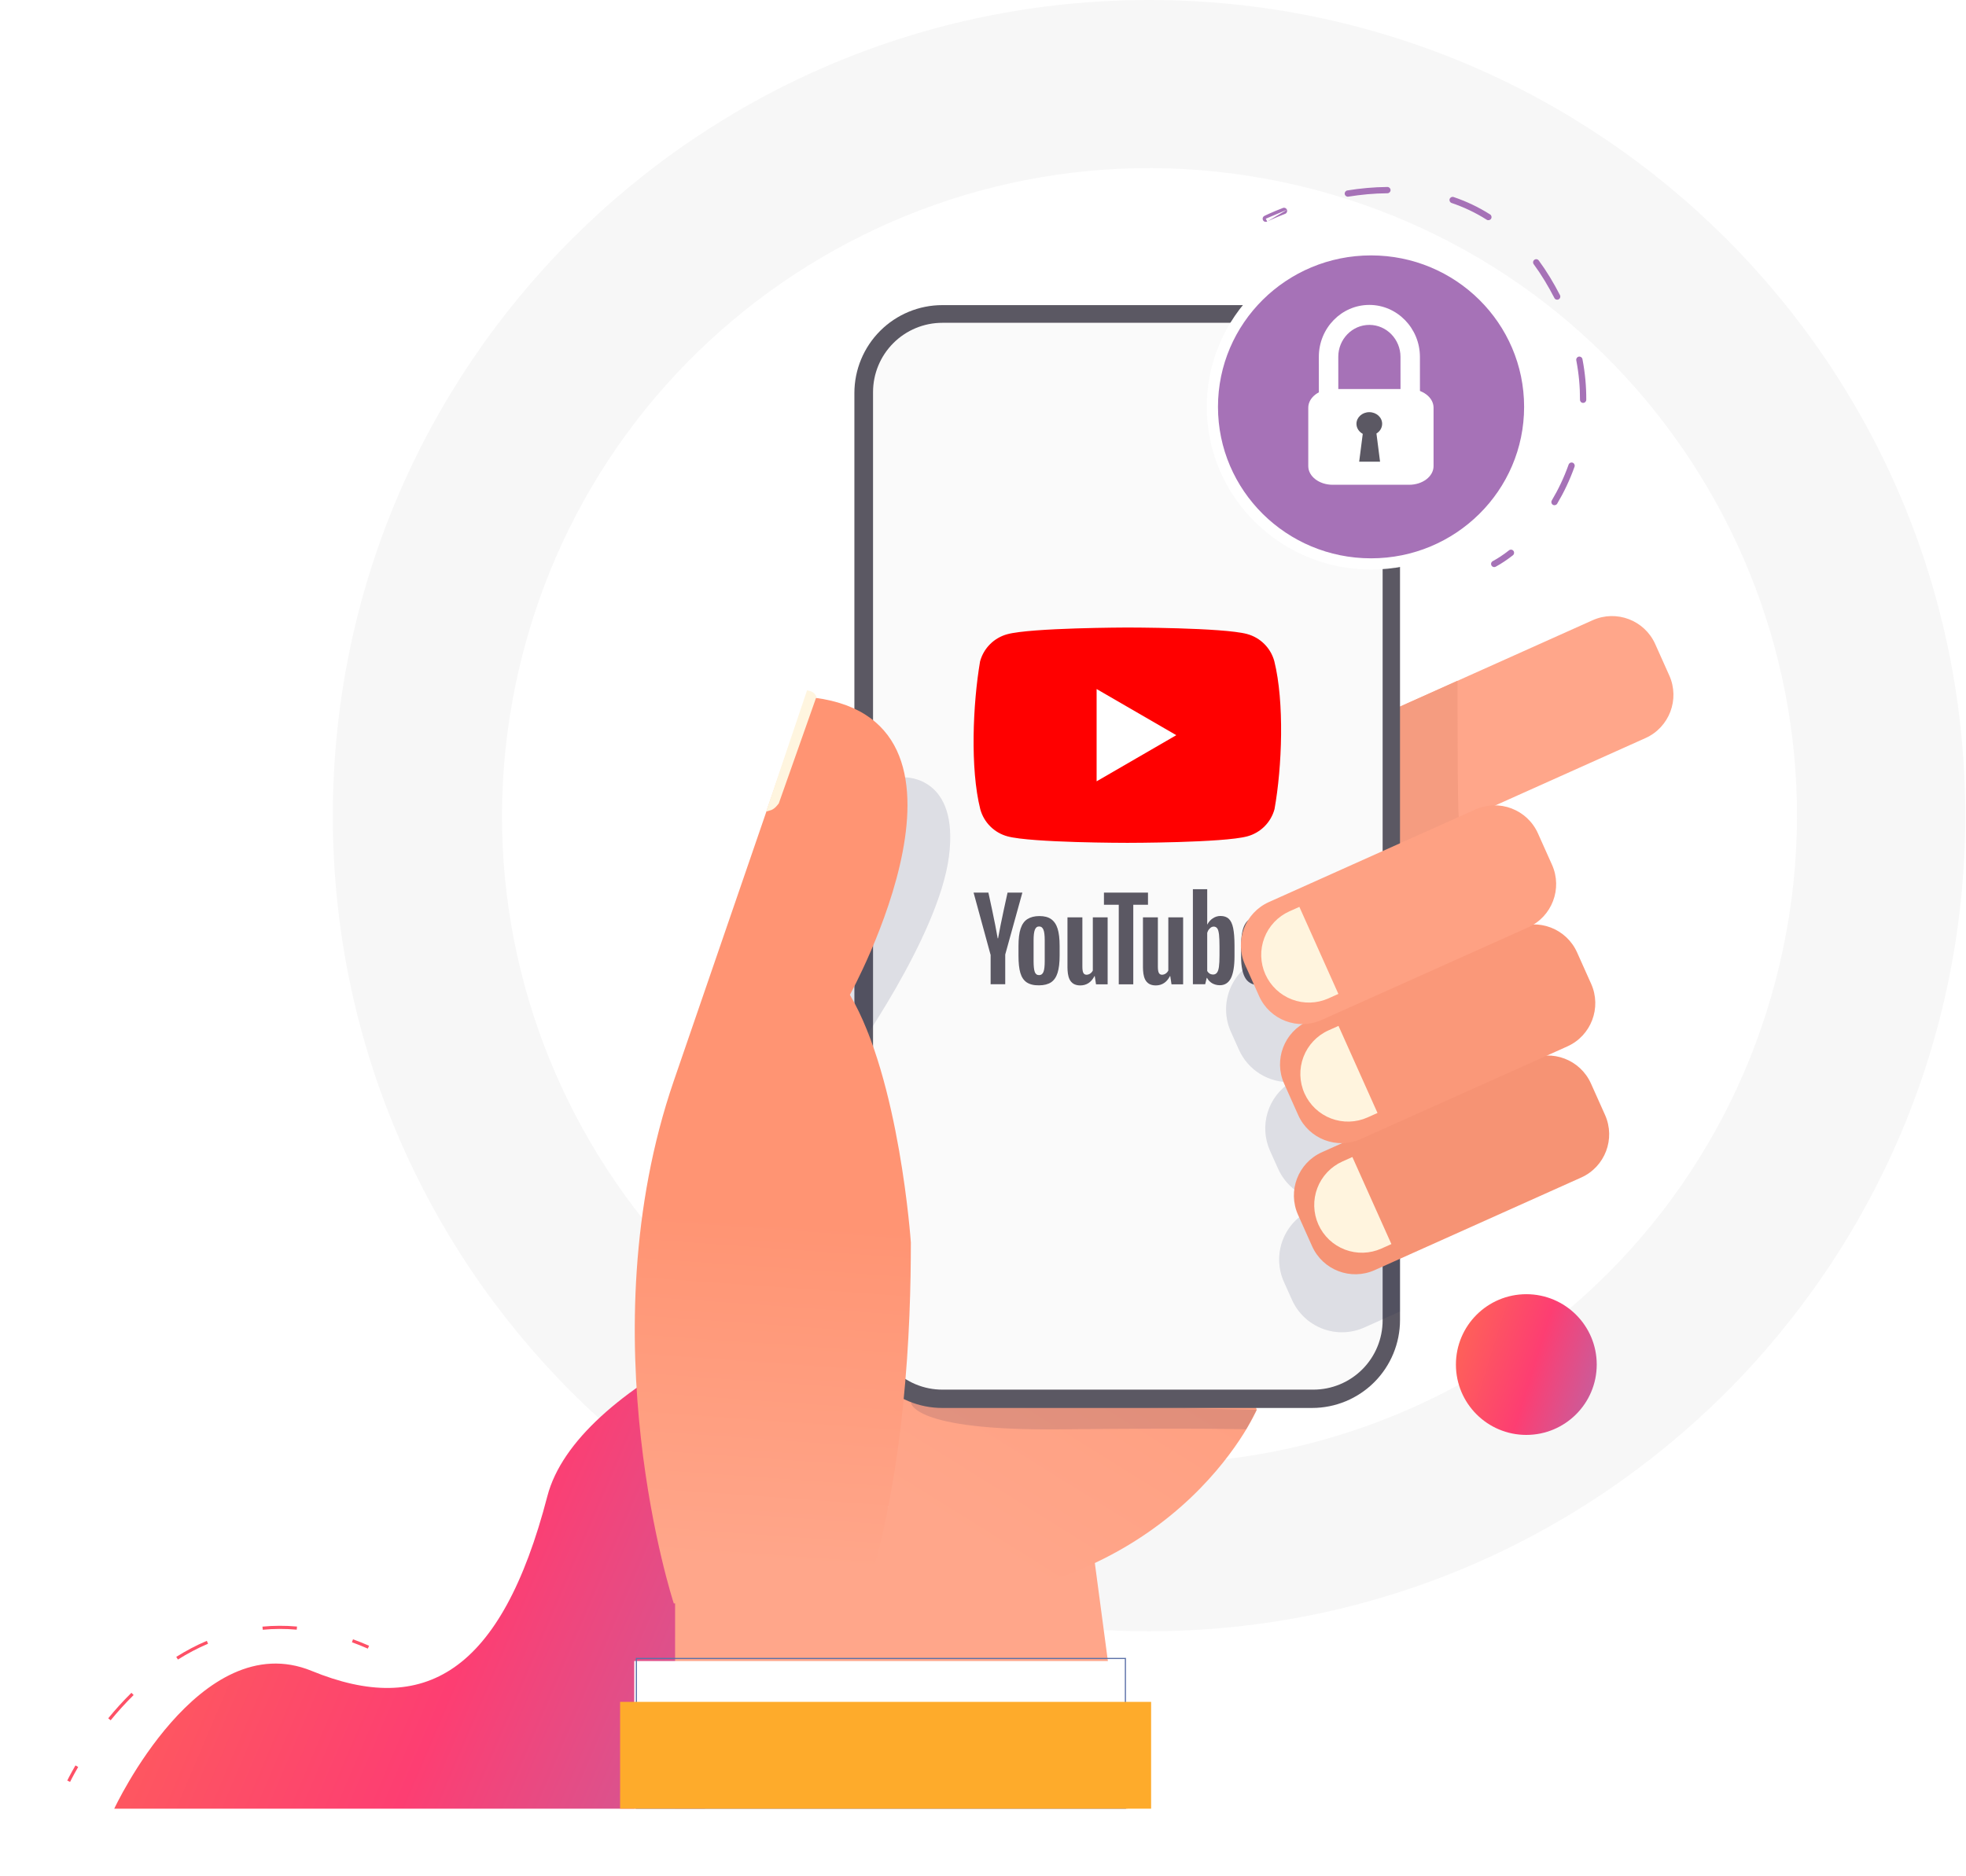 <svg width="526" height="502" viewBox="0 0 526 502" fill="none" xmlns="http://www.w3.org/2000/svg">
<path d="M307.368 436.521C427.973 436.521 525.769 338.802 525.8 218.26C525.832 97.718 428.088 0 307.483 0C186.877 0 89.082 97.718 89.05 218.26C89.018 338.802 186.763 436.521 307.368 436.521Z" fill="#F7F7F7"/>
<path d="M476.112 258.132C498.085 164.981 440.428 71.645 347.331 49.659C254.235 27.673 160.953 85.364 138.98 178.515C117.007 271.667 174.665 365.003 267.761 386.989C360.857 408.975 454.139 351.284 476.112 258.132Z" fill="white"/>
<g filter="url(#filter0_d)">
<path d="M30.569 480H188.607V356.427C166.67 367.679 150.295 381.617 146.454 396.343C134.114 443.859 113.373 455.425 83.403 443.137C53.433 430.85 30.569 480 30.569 480Z" fill="url(#paint0_linear)"/>
<path d="M301.672 480H180.621V399.299H290.931L301.672 480Z" fill="#FFA68A"/>
<path d="M446.617 176.759L442.852 168.355C439.991 161.966 432.493 159.107 426.107 161.971L356.467 193.199C350.08 196.063 347.224 203.564 350.086 209.954L353.85 218.358C356.712 224.748 364.209 227.606 370.595 224.743L440.236 193.514C446.622 190.651 449.479 183.149 446.617 176.759Z" fill="#FFA68A"/>
<path d="M374.571 185.071V221.651C374.571 221.651 390.7 215.062 390.313 214.591C389.926 214.12 389.954 178.172 389.954 178.172L374.571 185.071Z" fill="#F59C80"/>
<path d="M223.434 289.416L288.815 239.13L336.245 373.257C336.245 373.257 313.983 425.071 240.895 425.071L223.434 289.416Z" fill="url(#paint1_linear)"/>
<path opacity="0.13" d="M243.695 371.235C243.695 371.235 243.512 378.886 283.408 378.487C323.304 378.087 333.439 378.487 333.439 378.487L336.247 373.252L243.695 371.235Z" fill="#1B1E4C"/>
<path d="M374.572 101.19V349.226C374.572 355.47 372.094 361.458 367.681 365.873C363.269 370.288 357.284 372.768 351.044 372.768H252.118C245.878 372.768 239.893 370.288 235.481 365.873C231.069 361.458 228.59 355.47 228.59 349.226V101.19C228.59 94.946 231.069 88.958 235.481 84.543C239.893 80.129 245.878 77.648 252.118 77.648H351.032C354.123 77.647 357.184 78.254 360.04 79.437C362.896 80.619 365.491 82.353 367.677 84.539C369.863 86.725 371.597 89.321 372.78 92.178C373.963 95.035 374.572 98.097 374.572 101.19Z" fill="#5B5863"/>
<path d="M369.92 100.927V349.313C369.921 351.749 369.442 354.161 368.51 356.412C367.579 358.662 366.214 360.707 364.493 362.43C362.772 364.152 360.728 365.519 358.479 366.452C356.231 367.384 353.82 367.864 351.386 367.865H252.116C249.681 367.864 247.271 367.384 245.022 366.452C242.773 365.519 240.73 364.152 239.008 362.43C237.287 360.707 235.922 358.662 234.991 356.412C234.06 354.161 233.581 351.749 233.581 349.313V100.927C233.582 96.009 235.535 91.292 239.011 87.814C242.486 84.337 247.2 82.382 252.116 82.382H351.386C356.301 82.382 361.015 84.337 364.491 87.814C367.966 91.292 369.919 96.009 369.92 100.927Z" fill="#FAFAFA"/>
<path d="M274.697 258.884C273.894 258.333 273.324 257.493 272.988 256.338C272.651 255.183 272.496 253.66 272.496 251.744V249.145C272.496 247.228 272.677 245.653 273.065 244.498C273.454 243.317 274.049 242.477 274.878 241.952C275.707 241.427 276.768 241.138 278.089 241.138C279.384 241.138 280.445 241.4 281.222 241.952C281.999 242.503 282.594 243.343 282.957 244.498C283.32 245.653 283.501 247.202 283.501 249.119V251.717C283.501 253.634 283.32 255.156 282.957 256.312C282.594 257.467 282.025 258.307 281.222 258.858C280.419 259.383 279.332 259.672 277.985 259.672C276.587 259.698 275.5 259.409 274.697 258.884ZM279.176 256.075C279.41 255.498 279.513 254.526 279.513 253.214V247.622C279.513 246.336 279.41 245.391 279.176 244.813C278.943 244.209 278.555 243.921 278.011 243.921C277.467 243.921 277.105 244.209 276.872 244.813C276.639 245.417 276.535 246.336 276.535 247.622V253.214C276.535 254.526 276.639 255.498 276.846 256.075C277.053 256.653 277.442 256.942 278.011 256.942C278.555 256.942 278.943 256.653 279.176 256.075ZM335.936 251.796V252.715L336.04 255.314C336.118 255.892 336.247 256.312 336.454 256.574C336.661 256.837 336.998 256.968 337.438 256.968C338.034 256.968 338.448 256.732 338.655 256.259C338.888 255.787 338.992 254.999 339.018 253.923L342.462 254.133C342.487 254.29 342.487 254.5 342.487 254.763C342.487 256.417 342.047 257.65 341.141 258.464C340.235 259.278 338.992 259.698 337.36 259.698C335.393 259.698 334.02 259.068 333.243 257.834C332.466 256.6 332.052 254.658 332.052 252.059V248.882C332.14 244.419 332.914 241.151 337.464 241.138C338.836 241.138 339.872 241.4 340.597 241.899C341.322 242.398 341.84 243.186 342.151 244.262C342.462 245.338 342.591 246.808 342.591 248.699V251.77H335.936V251.796ZM336.454 244.236C336.247 244.498 336.118 244.892 336.04 245.47C335.962 246.047 335.936 248.095 335.936 248.095V249.381H338.836V248.095C338.836 249.381 338.811 246.073 338.733 245.47C338.655 244.866 338.526 244.446 338.319 244.209C338.111 243.973 337.801 243.842 337.386 243.842C336.946 243.868 336.635 243.999 336.454 244.236ZM265.012 251.455L260.481 234.864H264.443C264.443 234.864 266.294 243.186 266.929 247.097H267.032C267.752 242.944 269.57 234.864 269.57 234.864H273.532L268.948 251.429V259.383H265.038V251.455H265.012Z" fill="#5B5863"/>
<path d="M296.345 241.479V259.409H293.238L292.901 257.204H292.824C291.969 258.858 290.7 259.698 289.017 259.698C285.969 259.69 285.63 257.073 285.599 254.868V241.479H289.587V254.631C289.587 255.419 289.664 255.997 289.846 256.338C290.213 257.068 291.166 256.881 291.684 256.522C291.983 256.317 292.224 256.036 292.383 255.708V241.479H296.345Z" fill="#5B5863"/>
<path d="M316.543 241.479V259.409H313.436L313.099 257.204H313.021C312.167 258.858 310.898 259.698 309.215 259.698C306.167 259.69 305.828 257.073 305.797 254.868V241.479H309.785V254.631C309.785 255.419 309.862 255.997 310.044 256.338C310.411 257.068 311.364 256.881 311.882 256.522C312.181 256.317 312.422 256.036 312.581 255.708V241.479H316.543Z" fill="#5B5863"/>
<path d="M307.167 238.119H303.206V259.409H299.322V238.119H295.36V234.864H307.142V238.119H307.167ZM329.928 244.341C329.695 243.212 329.307 242.398 328.763 241.873C328.219 241.374 327.494 241.112 326.536 241.112C325.808 241.11 325.095 241.329 324.491 241.742C323.843 242.162 323.377 242.713 323.015 243.396H322.989V233.945H319.156V259.383H322.445L322.859 257.677H322.937C323.254 258.277 323.729 258.777 324.309 259.12C324.931 259.462 325.604 259.645 326.355 259.645C327.701 259.645 328.685 259.015 329.333 257.755C329.954 256.495 330.291 254.526 330.291 251.875V249.04C330.291 247.045 330.161 245.469 329.928 244.341ZM326.277 251.665C326.277 252.977 326.225 254.001 326.122 254.736C326.018 255.471 325.837 255.996 325.578 256.311C325.319 256.626 324.983 256.784 324.568 256.784C323.766 256.758 323.31 256.39 322.989 255.839V245.653C323.118 245.154 323.351 244.761 323.688 244.446C324.258 243.797 325.231 243.789 325.682 244.446C325.915 244.761 326.044 245.312 326.148 246.073C326.225 246.835 326.277 247.911 326.277 249.328V251.665Z" fill="#5B5863"/>
<path d="M340.943 172.946C340.471 171.202 339.55 169.612 338.272 168.334C336.995 167.057 335.405 166.136 333.661 165.664C327.276 163.923 301.578 163.923 301.578 163.923C301.578 163.923 275.881 163.976 269.496 165.717C267.752 166.189 266.162 167.11 264.884 168.387C263.606 169.665 262.686 171.255 262.214 172.999C260.283 184.344 259.533 201.63 262.267 212.522C262.739 214.266 263.659 215.856 264.937 217.133C266.214 218.411 267.804 219.332 269.548 219.803C275.933 221.545 301.631 221.545 301.631 221.545C301.631 221.545 327.329 221.545 333.714 219.803C335.458 219.332 337.048 218.411 338.325 217.133C339.603 215.856 340.523 214.266 340.995 212.522C343.032 201.161 343.66 183.885 340.943 172.946Z" fill="#FF0000"/>
<path d="M293.398 205.08L314.716 192.733L293.398 180.385V205.08Z" fill="white"/>
<g opacity="0.13" filter="url(#filter1_f)">
<path d="M374.571 235.775V346.952L365.018 351.236C361.476 352.823 357.449 352.937 353.823 351.554C350.197 350.171 347.269 347.404 345.681 343.861L343.514 339.035C341.928 335.492 341.813 331.463 343.194 327.836C344.576 324.208 347.342 321.278 350.882 319.69L355.959 317.416C353.03 317.546 350.129 316.792 347.633 315.251C345.137 313.711 343.162 311.455 341.963 308.777L339.796 303.951C338.353 300.729 338.122 297.094 339.146 293.716C340.17 290.337 342.38 287.443 345.369 285.567C342.457 285.673 339.581 284.907 337.107 283.367C334.633 281.828 332.675 279.584 331.484 276.924L329.317 272.095C328.531 270.341 328.098 268.449 328.043 266.528C327.988 264.606 328.312 262.693 328.996 260.897C329.68 259.101 330.712 257.457 332.031 256.06C333.35 254.663 334.932 253.539 336.685 252.753L374.571 235.775Z" fill="#1B1E4C"/>
</g>
<g opacity="0.13" filter="url(#filter2_f)">
<path d="M242.171 204.03C242.171 204.03 256.678 203.693 253.882 225.227C251.087 246.762 227.553 279.495 227.553 279.495L225.559 257.192L242.171 204.03Z" fill="#1B1E4C"/>
</g>
<path d="M429.423 294.352L425.659 285.948C422.797 279.559 415.3 276.7 408.914 279.564L353.672 304.335C347.286 307.199 344.429 314.7 347.291 321.09L351.055 329.494C353.917 335.884 361.414 338.743 367.801 335.879L423.042 311.107C429.428 308.244 432.285 300.742 429.423 294.352Z" fill="#F69374"/>
<path d="M372.263 328.912L369.594 330.111C368.065 330.797 366.416 331.174 364.742 331.222C363.067 331.27 361.399 330.988 359.833 330.391C358.267 329.794 356.835 328.894 355.616 327.743C354.398 326.592 353.418 325.212 352.733 323.682C352.048 322.152 351.671 320.502 351.623 318.826C351.575 317.15 351.857 315.481 352.454 313.915C353.05 312.348 353.95 310.914 355.1 309.696C356.25 308.477 357.63 307.496 359.159 306.811L361.827 305.615L372.263 328.912Z" fill="url(#paint2_linear)"/>
<path d="M425.709 259.269L421.945 250.865C419.083 244.476 411.586 241.617 405.2 244.481L349.958 269.252C343.572 272.116 340.716 279.617 343.578 286.007L347.342 294.411C350.204 300.801 357.701 303.659 364.087 300.796L419.328 276.024C425.714 273.161 428.571 265.659 425.709 259.269Z" fill="#FA9879"/>
<path d="M368.549 293.827L365.881 295.023C364.352 295.709 362.703 296.086 361.028 296.134C359.353 296.182 357.685 295.899 356.119 295.302C354.554 294.705 353.121 293.806 351.902 292.655C350.684 291.504 349.705 290.124 349.019 288.594C347.635 285.504 347.535 281.991 348.74 278.827C349.945 275.663 352.357 273.107 355.445 271.723L358.113 270.527L368.549 293.827Z" fill="url(#paint3_linear)"/>
<path d="M415.237 227.409L411.473 219.005C408.611 212.615 401.114 209.757 394.728 212.62L339.487 237.392C333.101 240.256 330.244 247.757 333.106 254.147L336.87 262.551C339.732 268.941 347.229 271.799 353.615 268.935L408.856 244.164C415.243 241.3 418.099 233.799 415.237 227.409Z" fill="#FEA183"/>
<path d="M358.081 261.972L355.412 263.171C353.883 263.857 352.234 264.234 350.559 264.282C348.884 264.33 347.216 264.048 345.651 263.451C344.085 262.854 342.652 261.954 341.434 260.803C340.216 259.652 339.236 258.272 338.551 256.742C337.866 255.212 337.488 253.562 337.44 251.886C337.392 250.21 337.675 248.541 338.271 246.975C338.868 245.408 339.767 243.974 340.918 242.755C342.068 241.536 343.447 240.556 344.976 239.871L347.645 238.675L358.081 261.972Z" fill="url(#paint4_linear)"/>
<path d="M227.388 262.211C227.388 262.211 268.924 186.939 215.602 182.459L180.273 285.235C156.779 353.578 180.273 425.081 180.273 425.081H231.059C242.329 390.252 243.697 350.963 243.697 328.481C243.697 328.481 240.712 284.786 227.388 262.211Z" fill="url(#paint5_linear)"/>
<path d="M217.151 181.64C217.412 181.802 217.649 182.044 217.902 182.466L207.915 210.758C207.387 211.451 206.973 211.854 206.549 212.112C206.307 212.259 206.05 212.367 205.746 212.449L216.26 181.31C216.642 181.396 216.919 181.496 217.151 181.64Z" fill="#FFF5DF" stroke="#FFF5DF"/>
<path d="M301.672 440.49H169.693V480H301.672V440.49Z" fill="white"/>
<path d="M301.252 480H170.114V439.65H301.252V480ZM170.421 479.698H300.944V439.951H170.421V479.698Z" fill="#5B71A8"/>
<path d="M307.977 451.418H165.91V480H307.977V451.418Z" fill="#FEAB2B"/>
<g filter="url(#filter3_d)">
<path d="M366.821 142.907C390.266 142.907 409.273 124.089 409.273 100.876C409.273 77.662 390.266 58.844 366.821 58.844C343.375 58.844 324.369 77.662 324.369 100.876C324.369 124.089 343.375 142.907 366.821 142.907Z" fill="#A672B7"/>
<path d="M366.821 142.907C390.266 142.907 409.273 124.089 409.273 100.876C409.273 77.662 390.266 58.844 366.821 58.844C343.375 58.844 324.369 77.662 324.369 100.876C324.369 124.089 343.375 142.907 366.821 142.907Z" stroke="white" stroke-width="3" stroke-linejoin="round"/>
</g>
<path d="M353.626 102.933C353.155 102.449 352.863 101.781 352.863 101.043L352.855 91.476C352.849 83.816 358.91 77.589 366.366 77.595C373.821 77.601 379.892 83.84 379.898 91.502L379.906 101.066C379.907 102.542 378.744 103.737 377.308 103.736C375.872 103.735 374.706 102.537 374.705 101.061L374.698 91.497C374.694 86.783 370.958 82.944 366.37 82.94C361.782 82.936 358.052 86.767 358.056 91.48L358.063 101.047C358.064 102.523 356.901 103.719 355.465 103.717C354.747 103.717 354.097 103.417 353.626 102.933Z" fill="white"/>
<path d="M356.556 125.724C352.956 125.724 350.026 123.485 350.026 120.734V105.099C350.026 102.348 352.956 100.11 356.556 100.11H377.015C380.616 100.11 383.545 102.348 383.545 105.099V120.734C383.545 123.485 380.616 125.724 377.015 125.724H356.556Z" fill="white"/>
<path d="M380.106 106.413C380.106 104.89 378.317 103.644 376.13 103.644H357.44C355.253 103.644 353.463 104.89 353.463 106.413V119.424C353.463 120.947 355.253 122.192 357.44 122.192H376.13C378.317 122.192 380.106 120.947 380.106 119.424V106.413Z" fill="white"/>
<path d="M369.792 109.408C369.792 107.689 368.253 106.296 366.354 106.296C364.456 106.296 362.917 107.689 362.917 109.408C362.917 110.547 363.594 111.554 364.603 112.097L363.646 119.545H366.439H369.232L368.267 112.009C369.187 111.45 369.792 110.486 369.792 109.408Z" fill="#5B5863"/>
<g filter="url(#filter4_d)">
<path d="M408.361 375.981C418.765 375.981 427.201 367.551 427.204 357.153C427.206 346.754 418.774 338.324 408.371 338.324C397.967 338.324 389.53 346.754 389.528 357.153C389.525 367.551 397.957 375.981 408.361 375.981Z" fill="url(#paint6_linear)"/>
</g>
<g filter="url(#filter5_d)">
<path fill-rule="evenodd" clip-rule="evenodd" d="M372.04 42.867C372.043 43.332 371.67 43.711 371.206 43.715C367.569 43.743 364.046 44.09 360.746 44.622C360.288 44.696 359.856 44.385 359.782 43.926C359.708 43.468 360.02 43.036 360.478 42.962C363.85 42.419 367.459 42.063 371.192 42.033C371.657 42.03 372.036 42.403 372.04 42.867ZM387.853 45.253C388.002 44.813 388.479 44.578 388.919 44.727C392.231 45.849 395.506 47.372 398.671 49.382C399.063 49.631 399.179 50.151 398.93 50.542C398.681 50.934 398.161 51.05 397.769 50.801C394.724 48.867 391.572 47.401 388.379 46.319C387.939 46.17 387.704 45.692 387.853 45.253ZM344.325 48.133C344.492 48.566 344.276 49.053 343.843 49.22C342.316 49.808 341.11 50.325 340.288 50.695C339.877 50.88 339.562 51.027 339.351 51.128C339.246 51.178 339.166 51.217 339.114 51.243L339.055 51.272L339.042 51.278L339.039 51.28C339.039 51.28 339.039 51.28 339.039 51.28C339.039 51.28 339.038 51.28 338.66 50.529L338.281 49.779C337.867 49.988 337.7 50.493 337.909 50.908C338.118 51.322 338.624 51.489 339.039 51.28M338.66 50.529C338.281 49.779 338.281 49.779 338.281 49.779L338.284 49.778L338.289 49.775L338.306 49.766L338.373 49.734C338.43 49.705 338.515 49.664 338.626 49.611C338.849 49.505 339.176 49.352 339.599 49.161C340.446 48.781 341.68 48.251 343.238 47.651C343.671 47.484 344.158 47.7 344.325 48.133M410.516 61.526C410.889 61.251 411.416 61.33 411.691 61.704C412.728 63.11 413.732 64.608 414.698 66.202C415.668 67.803 416.557 69.394 417.367 70.976C417.579 71.389 417.416 71.896 417.003 72.107C416.59 72.319 416.083 72.156 415.871 71.743C415.079 70.198 414.21 68.641 413.26 67.074C412.32 65.522 411.344 64.066 410.338 62.702C410.062 62.328 410.142 61.801 410.516 61.526ZM422.397 87.435C422.853 87.347 423.294 87.645 423.382 88.101C424.103 91.84 424.422 95.474 424.403 98.979C424.401 99.443 424.023 99.817 423.558 99.815C423.094 99.812 422.72 99.434 422.722 98.97C422.74 95.573 422.431 92.049 421.731 88.42C421.643 87.964 421.941 87.523 422.397 87.435ZM420.753 115.813C421.191 115.968 421.42 116.448 421.265 116.886C419.999 120.458 418.412 123.772 416.622 126.785C416.385 127.184 415.869 127.315 415.47 127.078C415.071 126.841 414.939 126.325 415.176 125.926C416.913 123.004 418.452 119.789 419.68 116.324C419.835 115.887 420.315 115.658 420.753 115.813ZM404.918 139.404C405.205 139.769 405.142 140.297 404.778 140.585C403.224 141.807 401.676 142.835 400.174 143.647C399.766 143.867 399.256 143.715 399.035 143.307C398.814 142.899 398.966 142.389 399.374 142.168C400.781 141.407 402.25 140.435 403.738 139.264C404.102 138.976 404.631 139.039 404.918 139.404Z" fill="#A672B7"/>
</g>
<g filter="url(#filter6_d)">
<path fill-rule="evenodd" clip-rule="evenodd" d="M79.393 428.097C76.242 427.818 73.21 427.841 70.299 428.119L70.219 427.282C73.182 426.999 76.265 426.976 79.467 427.259L79.393 428.097ZM98.41 433.168C96.975 432.539 95.558 431.972 94.161 431.464L94.448 430.674C95.863 431.188 97.296 431.762 98.748 432.398L98.41 433.168ZM55.662 431.861C52.817 433.067 50.131 434.5 47.605 436.09L47.157 435.379C49.718 433.767 52.444 432.313 55.334 431.087L55.662 431.861ZM35.752 445.587C33.479 447.831 31.429 450.121 29.604 452.346L28.954 451.813C30.795 449.568 32.865 447.256 35.162 444.989L35.752 445.587ZM18.759 468.831C18.759 468.831 18.759 468.831 18.38 468.651C18 468.471 18 468.471 18 468.471L18.001 468.47L18.003 468.466L18.009 468.452L18.036 468.397C18.059 468.349 18.094 468.278 18.14 468.185C18.232 468 18.37 467.727 18.552 467.377C18.918 466.677 19.465 465.667 20.19 464.42L20.917 464.843C20.198 466.078 19.658 467.077 19.298 467.767C19.117 468.111 18.982 468.379 18.893 468.559C18.848 468.65 18.814 468.718 18.792 468.764L18.767 468.815L18.761 468.828L18.759 468.831Z" fill="#FE5066"/>
</g>
</g>
<defs>
<filter id="filter0_d" x="0" y="28.033" width="465.728" height="473.966" filterUnits="userSpaceOnUse" color-interpolation-filters="sRGB">
<feFlood flood-opacity="0" result="BackgroundImageFix"/>
<feColorMatrix in="SourceAlpha" type="matrix" values="0 0 0 0 0 0 0 0 0 0 0 0 0 0 0 0 0 0 127 0"/>
<feOffset dy="4"/>
<feGaussianBlur stdDeviation="9"/>
<feColorMatrix type="matrix" values="0 0 0 0 0 0 0 0 0 0 0 0 0 0 0 0 0 0 0.25 0"/>
<feBlend mode="normal" in2="BackgroundImageFix" result="effect1_dropShadow"/>
<feBlend mode="normal" in="SourceGraphic" in2="effect1_dropShadow" result="shape"/>
</filter>
<filter id="filter1_f" x="321.037" y="228.775" width="60.534" height="130.739" filterUnits="userSpaceOnUse" color-interpolation-filters="sRGB">
<feFlood flood-opacity="0" result="BackgroundImageFix"/>
<feBlend mode="normal" in="SourceGraphic" in2="BackgroundImageFix" result="shape"/>
<feGaussianBlur stdDeviation="3.5" result="effect1_foregroundBlur"/>
</filter>
<filter id="filter2_f" x="218.559" y="197.03" width="42.681" height="89.465" filterUnits="userSpaceOnUse" color-interpolation-filters="sRGB">
<feFlood flood-opacity="0" result="BackgroundImageFix"/>
<feBlend mode="normal" in="SourceGraphic" in2="BackgroundImageFix" result="shape"/>
<feGaussianBlur stdDeviation="3.5" result="effect1_foregroundBlur"/>
</filter>
<filter id="filter3_d" x="315.869" y="54.344" width="101.904" height="101.063" filterUnits="userSpaceOnUse" color-interpolation-filters="sRGB">
<feFlood flood-opacity="0" result="BackgroundImageFix"/>
<feColorMatrix in="SourceAlpha" type="matrix" values="0 0 0 0 0 0 0 0 0 0 0 0 0 0 0 0 0 0 127 0"/>
<feOffset dy="4"/>
<feGaussianBlur stdDeviation="3.5"/>
<feColorMatrix type="matrix" values="0 0 0 0 0 0 0 0 0 0 0 0 0 0 0 0 0 0 0.15 0"/>
<feBlend mode="normal" in2="BackgroundImageFix" result="effect1_dropShadow"/>
<feBlend mode="normal" in="SourceGraphic" in2="effect1_dropShadow" result="shape"/>
</filter>
<filter id="filter4_d" x="385.528" y="338.324" width="45.676" height="45.656" filterUnits="userSpaceOnUse" color-interpolation-filters="sRGB">
<feFlood flood-opacity="0" result="BackgroundImageFix"/>
<feColorMatrix in="SourceAlpha" type="matrix" values="0 0 0 0 0 0 0 0 0 0 0 0 0 0 0 0 0 0 127 0"/>
<feOffset dy="4"/>
<feGaussianBlur stdDeviation="2"/>
<feColorMatrix type="matrix" values="0 0 0 0 0 0 0 0 0 0 0 0 0 0 0 0 0 0 0.15 0"/>
<feBlend mode="normal" in2="BackgroundImageFix" result="effect1_dropShadow"/>
<feBlend mode="normal" in="SourceGraphic" in2="effect1_dropShadow" result="shape"/>
</filter>
<filter id="filter5_d" x="333.819" y="42.033" width="94.585" height="109.714" filterUnits="userSpaceOnUse" color-interpolation-filters="sRGB">
<feFlood flood-opacity="0" result="BackgroundImageFix"/>
<feColorMatrix in="SourceAlpha" type="matrix" values="0 0 0 0 0 0 0 0 0 0 0 0 0 0 0 0 0 0 127 0"/>
<feOffset dy="4"/>
<feGaussianBlur stdDeviation="2"/>
<feColorMatrix type="matrix" values="0 0 0 0 0 0 0 0 0 0 0 0 0 0 0 0 0 0 0.2 0"/>
<feBlend mode="normal" in2="BackgroundImageFix" result="effect1_dropShadow"/>
<feBlend mode="normal" in="SourceGraphic" in2="effect1_dropShadow" result="shape"/>
</filter>
<filter id="filter6_d" x="14" y="427.058" width="88.748" height="49.773" filterUnits="userSpaceOnUse" color-interpolation-filters="sRGB">
<feFlood flood-opacity="0" result="BackgroundImageFix"/>
<feColorMatrix in="SourceAlpha" type="matrix" values="0 0 0 0 0 0 0 0 0 0 0 0 0 0 0 0 0 0 127 0"/>
<feOffset dy="4"/>
<feGaussianBlur stdDeviation="2"/>
<feColorMatrix type="matrix" values="0 0 0 0 0 0 0 0 0 0 0 0 0 0 0 0 0 0 0.25 0"/>
<feBlend mode="normal" in2="BackgroundImageFix" result="effect1_dropShadow"/>
<feBlend mode="normal" in="SourceGraphic" in2="effect1_dropShadow" result="shape"/>
</filter>
<linearGradient id="paint0_linear" x1="19.641" y1="404.763" x2="384.474" y2="560.28" gradientUnits="userSpaceOnUse">
<stop stop-color="#FE6556"/>
<stop offset="0.276" stop-color="#FD3E72"/>
<stop offset="1" stop-color="#49A8FF"/>
</linearGradient>
<linearGradient id="paint1_linear" x1="329.833" y1="230.333" x2="229.798" y2="390.893" gradientUnits="userSpaceOnUse">
<stop stop-color="#FF9573"/>
<stop offset="1" stop-color="#FFA68A"/>
</linearGradient>
<linearGradient id="paint2_linear" x1="21814.8" y1="25729.8" x2="36133.5" y2="27240" gradientUnits="userSpaceOnUse">
<stop stop-color="#FFF4DE"/>
<stop offset="1" stop-color="#D26766"/>
</linearGradient>
<linearGradient id="paint3_linear" x1="22107.7" y1="22882.2" x2="36426.2" y2="24392.4" gradientUnits="userSpaceOnUse">
<stop stop-color="#FFF4DE"/>
<stop offset="1" stop-color="#D26766"/>
</linearGradient>
<linearGradient id="paint4_linear" x1="22358.4" y1="20372.1" x2="36677.1" y2="21882.3" gradientUnits="userSpaceOnUse">
<stop stop-color="#FFF4DE"/>
<stop offset="1" stop-color="#D26766"/>
</linearGradient>
<linearGradient id="paint5_linear" x1="210.043" y1="414.851" x2="224.334" y2="213.52" gradientUnits="userSpaceOnUse">
<stop stop-color="#FFA68A"/>
<stop offset="0.456" stop-color="#FF9473"/>
</linearGradient>
<linearGradient id="paint6_linear" x1="386.923" y1="353.054" x2="468.929" y2="378.76" gradientUnits="userSpaceOnUse">
<stop stop-color="#FE6556"/>
<stop offset="0.276" stop-color="#FD3E72"/>
<stop offset="1" stop-color="#49A8FF"/>
</linearGradient>
</defs>
</svg>
